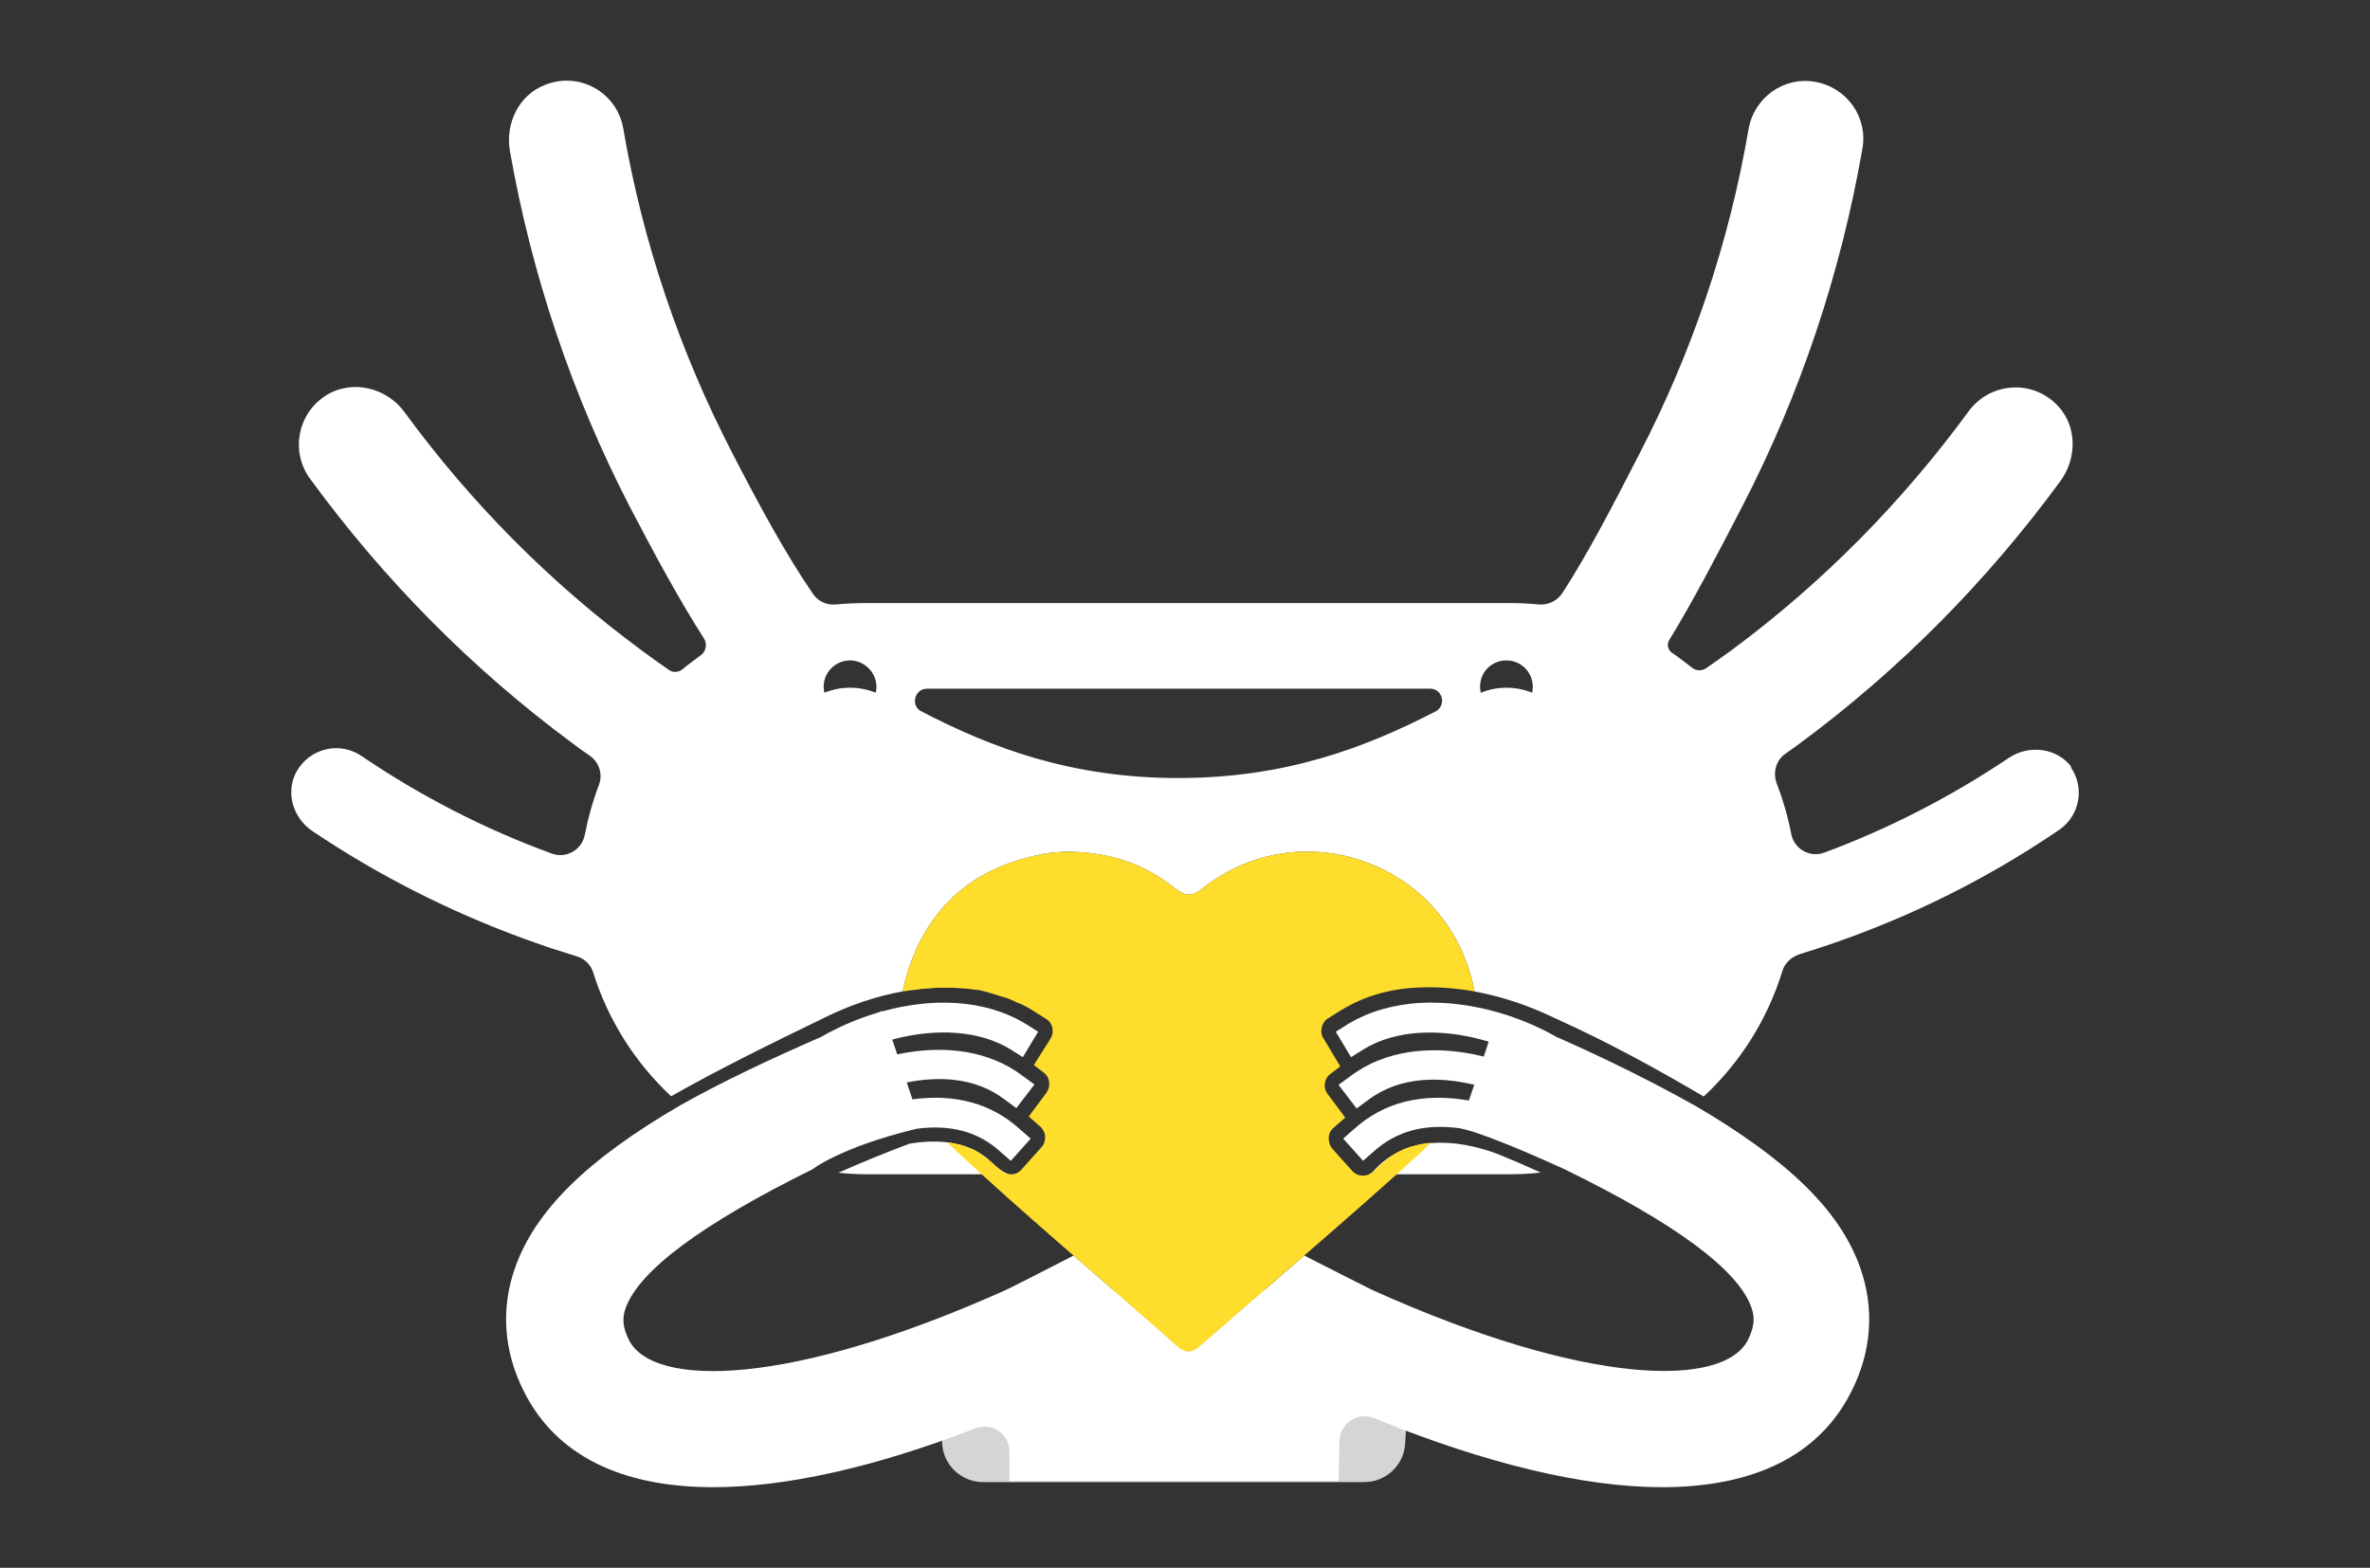<?xml version="1.0" encoding="UTF-8"?>
<svg id="uuid-f4dcba88-0a95-420b-902e-c8ef6665233d" data-name="13" xmlns="http://www.w3.org/2000/svg" viewBox="0 0 512 338.7">
  <rect x="0" y="0" width="512" height="338.7" fill="#333333" stroke="none"/>
  <defs>
    <style>
      .uuid-b9a22e06-c639-4534-9cbe-9d66eab05447 {
        isolation: isolate;
        opacity: .79;
      }

      .uuid-b9a22e06-c639-4534-9cbe-9d66eab05447, .uuid-a911aec3-ea19-4be0-90ff-0870448c7ac3, .uuid-0f2a8fea-5501-45f0-b0d1-b83940ea6a2c {
        stroke-width: 0px;
      }

      .uuid-b9a22e06-c639-4534-9cbe-9d66eab05447, .uuid-0f2a8fea-5501-45f0-b0d1-b83940ea6a2c {
        fill: #fff;
      }

      .uuid-a911aec3-ea19-4be0-90ff-0870448c7ac3 {
        fill: #ffdd2d;
      }
    </style>
  </defs>
  <g>
    <path class="uuid-b9a22e06-c639-4534-9cbe-9d66eab05447" d="M294.75,320.18c4.6,0,8.5-3.6,8.8-8.2.6-8.8.9-17.3.9-25.4,0,0-.4-8.4-50.9-8.1-41.2.3-50.9,8.1-50.9,8.1,0,8.1.3,16.6.9,25.4.3,4.6,4.2,8.2,8.8,8.2h82.4Z"/>
    <path class="uuid-0f2a8fea-5501-45f0-b0d1-b83940ea6a2c" d="M218.32,253.68c-2.06-.2-4.1-2.76-5.67-3.9-4.63-3.4-10.65-3.62-16.2-2.7-5.27,1.98-10.42,4.09-15.34,6.27,2.02.21,4.07.33,6.14.33h31.07Z"/>
    <path class="uuid-0f2a8fea-5501-45f0-b0d1-b83940ea6a2c" d="M335.4,252.99c-.85.12-1.7.23-2.55.32-3.14-1.44-6.21-2.76-9.1-3.93-9.27-3.54-20.22-4.22-27.2,3.8-.23.21-.45.37-.68.5h30.38c3.11,0,6.16-.25,9.16-.69Z"/>
    <path class="uuid-0f2a8fea-5501-45f0-b0d1-b83940ea6a2c" d="M366.05,238.78h0c-9.15-5.12-19.21-10.11-29.89-14.82-.92-.53-1.88-1.04-2.86-1.53,0,0-.01,0-.02,0-2.96-1.46-6.16-2.72-9.49-3.68-.05-.02-.09-.04-.14-.06,0,0,0,.01,0,.02,0,0,0,0,0,0-1.35-.39-2.71-.73-4.09-1.01-.02,0-.04,0-.06-.01-2.03-.42-4.09-.73-6.16-.91-.07,0-.13-.01-.2-.02-1.34-.11-2.67-.16-4-.16-.1,0-.2,0-.3,0-.59,0-1.19.02-1.78.05-.07,0-.14,0-.2,0-.65.04-1.3.09-1.95.16-.09,0-.17.02-.26.03-.55.06-1.09.13-1.63.22-.14.02-.28.04-.42.07-1.23.2-2.45.47-3.64.8-.15.04-.3.09-.45.13-.48.14-.96.29-1.43.45-.12.04-.24.08-.36.12-.57.2-1.14.42-1.7.66-.12.05-.24.11-.36.16-.45.2-.89.4-1.33.62-.15.08-.3.15-.46.23-.54.28-1.08.57-1.6.89l-2.7,1.7,3.3,5.5,2.7-1.7c.44-.27.88-.52,1.34-.76.16-.08.33-.15.49-.23.3-.15.61-.3.92-.44.24-.1.49-.19.73-.29.25-.1.49-.2.74-.29.31-.11.63-.2.95-.3.19-.06.38-.13.58-.19.37-.11.76-.2,1.14-.29.15-.04.29-.08.44-.11.42-.09.85-.17,1.28-.25.12-.02.23-.05.35-.07.49-.08.98-.14,1.48-.2.07,0,.13-.02.19-.03.53-.06,1.07-.1,1.61-.13.04,0,.07,0,.11,0,.58-.03,1.16-.05,1.75-.05,0,0,0,0,0,0,4.12-.03,8.5.64,12.9,1.96.01,0,.02,0,.03,0-.35,1.07-.7,2.15-1.05,3.22-.01,0-.03,0-.04,0-4.86-1.19-9.55-1.59-13.9-1.21,0,0-.01,0-.02,0-.62.05-1.23.13-1.83.21,0,0-.02,0-.03,0-.6.09-1.19.19-1.78.31-.03,0-.05.01-.08.02-.57.12-1.13.25-1.68.39-.07.02-.14.04-.21.06-.51.14-1.01.28-1.5.44-.12.04-.24.09-.36.13-.44.15-.87.3-1.29.47-.14.06-.28.12-.42.18-.4.17-.79.33-1.18.52-.25.12-.49.26-.74.38-.27.14-.54.27-.81.42-.29.16-.57.34-.86.52-.21.13-.42.25-.63.38-.48.32-.96.65-1.42,1l-2.6,1.9,3.9,5.1,2.6-1.9c6.89-5.15,15.51-4.95,22.82-3.22-.39,1.13-.78,2.26-1.16,3.4-9.99-1.72-18.3.32-24.76,6.13l-2.4,2.1,4.3,4.8,2.4-2.1c.44-.4.89-.76,1.36-1.11.1-.07.19-.15.29-.22.44-.32.9-.63,1.36-.91.12-.07.23-.14.35-.21.4-.24.81-.46,1.23-.66.11-.05.22-.11.33-.16.45-.21.92-.4,1.38-.58.2-.07.39-.15.59-.22.45-.15.9-.29,1.37-.42.24-.06.49-.12.73-.17.29-.07.58-.12.87-.18.43-.08.87-.15,1.31-.2.27-.03.55-.07.83-.09.34-.03.69-.05,1.04-.07.19,0,.38-.01.57-.02.63-.02,1.27-.01,1.92.02.17,0,.34.02.5.03.83.05,1.68.13,2.54.25,0,0,.01,0,.02,0,0,0,0,.02,0,.03h.1c6.24,1.27,22.86,9.03,22.4,8.8,24,11.7,37.6,21.8,40.4,29.9.6,1.7.9,3.6-.7,6.9-5.2,10.5-34.8,10.2-81.2-10.7-1.5-.71-8.65-4.38-14.7-7.44-7.43,6.44-14.89,12.86-22.3,19.34-2,1.8-3.3,1.9-5.4,0-7.32-6.5-14.74-12.91-22.13-19.34-6.04,3.11-13.29,6.82-14.87,7.54-46.4,20.8-75.9,21.1-81.2,10.7-1.6-3.2-1.3-5.2-.7-6.9,2.9-8.1,16.5-18.2,40.4-30h0s5.93-4.73,22.46-8.73c7.31-.97,13.26.62,17.94,4.83l2.4,2.1,4.3-4.8-2.4-2.1c-6.12-5.5-13.88-7.63-23.15-6.39-.41-1.22-.82-2.43-1.23-3.65,6.91-1.36,14.74-1.16,21.09,3.64l2.6,1.9,3.9-5.1-2.6-1.9c-7.02-5.3-16.55-6.8-27.04-4.61-.36-1.06-.72-2.13-1.08-3.19,9.56-2.56,18.91-1.96,25.52,2.1l2.7,1.7,3.3-5.5-2.7-1.7c-9.06-5.48-20.48-5.6-30.96-2.69l-.04-.11c-.28.12-.56.24-.85.36-4.39,1.29-8.59,3.11-12.36,5.28-10.83,4.72-21.14,9.55-30.29,14.7-20.5,11.9-31.5,22.96-35.8,35.16-3.1,8.7-2.5,18,1.9,26.7,6.9,13.8,21,20.7,40.9,20.7,15.5,0,34.7-4.2,56.6-12.7,3.6-1.4,7.4,1.2,7.4,5v6.4h71.1l.2-8.7c.1-3.8,4-6.4,7.5-4.9,24.3,9.9,45.4,14.9,62.2,14.9,19.9,0,34-6.9,40.9-20.7,4.4-8.7,5-17.9,1.9-26.7-4.3-12.2-15.3-23.1-35.8-35.1Z"/>
    <path class="uuid-0f2a8fea-5501-45f0-b0d1-b83940ea6a2c" d="M447.25,165.58l.4.3c-3.1-4.3-9.2-5.1-13.6-2.2-12.5,8.4-25.9,15.3-39.9,20.5-3.2,1.2-6.6-.8-7.2-4.1-.7-3.7-1.8-7.4-3.1-10.8-.9-2.3-.2-5,1.8-6.4,1.1-.8,2.2-1.6,3.2-2.3,21.5-15.9,40.4-35,56.3-56.7,3.5-4.8,3.6-11.6-.4-16-5.5-6.1-14.8-5.3-19.4.9-14.5,19.8-31.7,37.2-51.3,51.7-1.8,1.3-3.6,2.6-5.5,3.9-.9.6-2.2.6-3.1-.2-1.4-1.1-2.8-2.2-4.3-3.2-.8-.6-1.1-1.7-.6-2.6,5.2-8.5,10.1-17.9,15.9-29.1,12.5-24.2,21.2-50.2,25.9-77.2,1.2-6.8-3.4-13.2-10.2-14.4-6.8-1.2-13.2,3.4-14.4,10.2-4.2,24.5-12.1,48-23.5,70-6.4,12.5-11.4,22-16.7,30.2-1.1,1.7-3.1,2.7-5.1,2.5-2-.2-4.1-.3-6.3-.3h-139c-2.2,0-4.4.1-6.6.3-2,.2-3.9-.7-5-2.4-5.8-8.5-11.1-18.2-17.4-30.4-11.3-21.9-19.3-45.4-23.5-70-1.3-7.7-9.4-12.5-17-9.4-5.6,2.2-8.5,8.3-7.5,14.2,4.7,26.8,13.4,52.6,25.8,76.7,5.8,11.1,10.8,20.3,16.1,28.6.8,1.2.5,2.9-.7,3.7-1.3,1-2.6,1.9-3.9,3-.9.7-2.1.8-3,.1-2-1.4-4-2.8-6-4.3-19.5-14.4-36.7-31.7-51.1-51.4-3.9-5.3-11.4-7.1-17-3.5-6.1,3.9-7.6,12.1-3.4,17.9,16,21.9,35,41.1,56.6,57.1,1.3,1,2.6,1.9,3.9,2.8,2.1,1.5,2.8,4.1,1.9,6.4-1.3,3.4-2.3,7-3,10.6-.6,3.3-4,5.3-7.2,4.1-14.5-5.3-28.3-12.4-41.1-21.1-4.8-3.2-11.3-1.6-14.1,3.6-2.3,4.5-.6,9.9,3.6,12.7,14.3,9.6,29.7,17.4,45.9,23.3,1.8.6,3.6,1.3,5.4,1.9,1.5.5,3.9,1.2,5.7,1.8,1.7.5,3.1,1.8,3.6,3.5,3.22,10.31,9.07,19.5,16.84,26.75,9.63-5.49,20.82-11.03,33.26-17.05,5.22-2.57,10.93-4.56,16.76-5.61.35-1.65.79-3.31,1.34-4.99,4.4-13.3,13.9-21.6,28.1-24.5,2.4-.6,4.8-.6,5.6-.7,9.8,0,17.1,2.7,23.5,7.7,2.1,1.6,3.5,2.4,6,.4,17.3-13.7,39.4-8.6,50.6,4.5,4.44,5.15,7.22,11.26,8.39,17.6-.16-.03-.32-.05-.49-.08,6.13,1.07,12.18,3.11,17.7,5.78,12.88,5.81,23.28,11.72,32.31,17,7.81-7.27,13.76-16.58,16.99-27.1.5-1.7,1.9-3,3.6-3.6,20-6.1,38.9-15.1,56.2-26.9,4.5-3.1,5.6-9.2,2.4-13.7ZM189.19,149.64c-1.72-.68-3.58-1.07-5.55-1.07s-3.83.39-5.54,1.08c-.1-.41-.16-.84-.16-1.28,0-3.2,2.6-5.7,5.7-5.7s5.7,2.6,5.7,5.7c0,.44-.06.86-.15,1.27ZM310.15,153.68c-15.3,7.9-32.5,14.4-55.6,14.4s-40.3-6.5-55.5-14.4c-2.4-1.2-1.5-4.9,1.2-4.9h108.7c2.7,0,3.6,3.6,1.2,4.9ZM330.99,149.64c-1.72-.68-3.58-1.07-5.55-1.07s-3.83.39-5.54,1.08c-.1-.41-.16-.84-.16-1.28,0-3.2,2.5-5.7,5.7-5.7s5.7,2.6,5.7,5.7c0,.44-.06.86-.15,1.27Z"/>
  </g>
  <path class="uuid-a911aec3-ea19-4be0-90ff-0870448c7ac3" d="M304.85,247.68c-2.2.7-4.2,1.8-5.9,3.4l-2.4,2.1c-.6.5-1.3.8-2.1.8s-1.7-.3-2.3-1l-4.3-4.8c-.6-.7-.8-1.5-.8-2.3,0-.9.4-1.7,1-2.2l2.4-2.1c.1,0,.2-.1.2-.1l-3.8-5.1c-1.1-1.4-.8-3.4.6-4.4l2.1-1.6c-.1-.2-.2-.3-.3-.5l-3.3-5.5c-.5-.7-.6-1.6-.4-2.4.2-.9.7-1.6,1.4-2l2.7-1.7c5.4-3.3,11.4-5,19.1-5,3.19,0,6.48.31,9.79.9-1.17-6.34-3.95-12.44-8.39-17.6-11.2-13.1-33.3-18.2-50.6-4.5-2.5,2-3.9,1.2-6-.4-6.4-5-13.7-7.7-23.5-7.7-.8.1-3.2.1-5.6.7-14.2,2.9-23.7,11.2-28.1,24.5-.55,1.68-1,3.35-1.34,5.01.02,0,.03,0,.04,0,.7-.1,1.4-.2,2-.3h.2c.3,0,.6-.1.9-.1.6-.1,1.2-.2,1.8-.2.4,0,.9-.1,1.3-.1.6-.1,1.1-.1,1.7-.1h3c.5,0,1,.1,1.5.1s1,.1,1.5.1c.5.1,1,.1,1.5.2.5,0,1,.1,1.5.2s1,.3,1.6.4l.2.1c.3.1.7.2,1.1.3.5.2,1,.3,1.5.5h.1l.3.1c.4.1.7.2,1,.3.5.2,1.1.5,1.6.7l.1.1.3.1c.3.1.5.2.8.3.8.4,1.6.8,2.4,1.3.1.1.2.1.3.2l2.7,1.7c1.5.9,1.9,2.8,1,4.3l-3.3,5.2c-.1.2-.2.4-.3.5l2.1,1.6c1.4,1,1.6,3,.6,4.4l-3.8,5.1.1.1,2.4,2.1c.4.4.7.9.9,1.4,0,.2.1.3.1.4.1,1-.1,2-.8,2.7l-4.3,4.8c-.6.7-1.4,1-2.3,1-.7,0-1.5-.3-2.1-.8l-2.4-2.1c-.4-.4-.8-.7-1.2-1-.1,0-.2-.1-.2-.1l-.2-.1c-.2-.2-.5-.4-.8-.6-.2-.1-.3-.2-.5-.3-.2-.1-.5-.3-.8-.4l-.2-.1c-.1,0-.2-.1-.3-.1-.4-.1-.7-.3-1.1-.4-.3-.1-.5-.2-.8-.3s-.6-.1-.9-.2-.5-.1-.8-.2c-.3,0-.5-.1-.7-.1-.22,0-.44-.05-.67-.07.23.22.43.45.67.67,15.8,14.8,32.5,28.7,48.7,43.1,2.1,1.9,3.4,1.8,5.4,0,15.9-13.9,32-27.5,47.6-41.7.71-.65,1.38-1.33,2.03-2.02-1.45.12-2.84.39-4.13.82h-.1Z"/>
</svg>